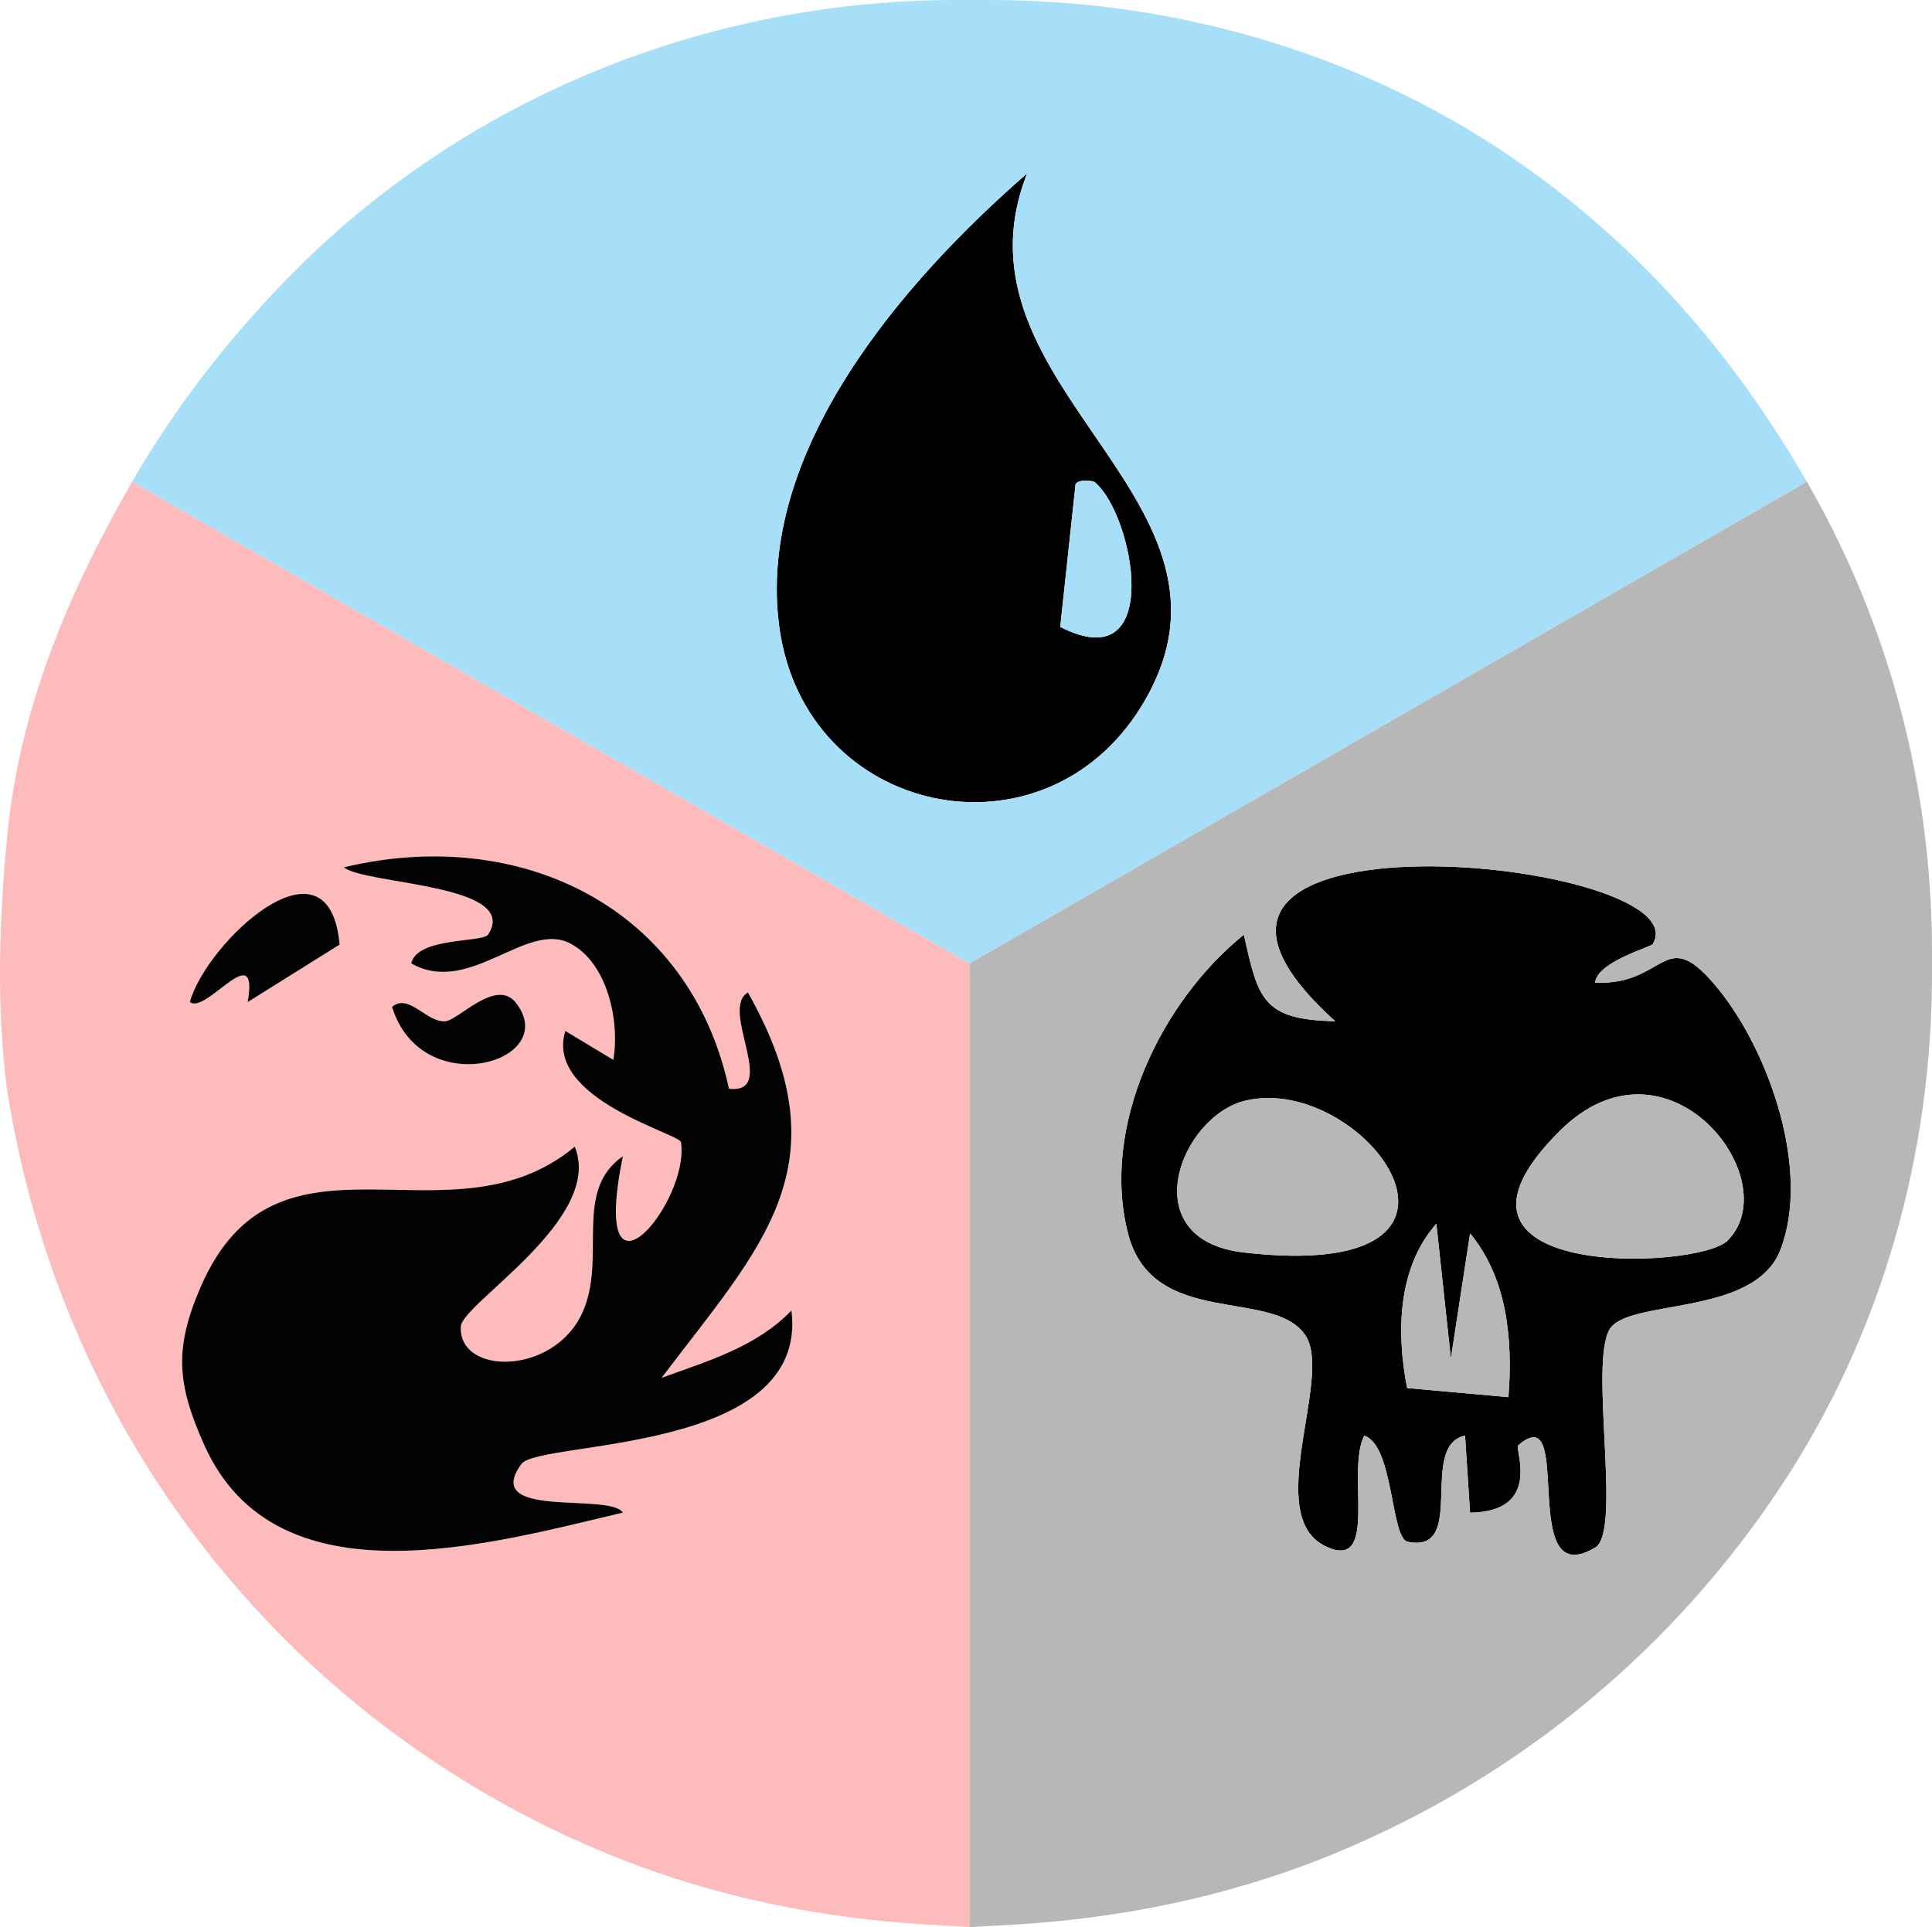 <?xml version="1.0" encoding="UTF-8"?>
<svg id="Layer_1" data-name="Layer 1" xmlns="http://www.w3.org/2000/svg" viewBox="0 0 200.475 200">
  <defs>
    <style>
      .cls-1 {
        fill: #a8dff8;
      }

      .cls-2 {
        fill: #febbbb;
      }

      .cls-3 {
        fill: #b7b7b7;
      }

      .cls-4 {
        fill: #030202;
      }
    </style>
  </defs>
  <path class="cls-2" d="M100.599,100v100l-4.419-.261c-10.959-.648-21.806-2.834-32.008-6.887C30.786,179.59,6.457,149.882.723,113c-1.136-8.848-.774-17.728,0-26,1.263-13.499,6.411-25.566,12.984-37l86.892,50ZM75.645,112.997c-4.082-18.918-21.732-27.354-39.959-22.984,2.061,1.798,18.38,1.703,14.97,6.971-.564.872-7.381.241-7.984,3.004,6.037,3.433,11.953-4.473,16.512-2.063,3.855,2.038,5.137,8.035,4.454,12.07l-4.976-2.994c-2.212,7.043,11.862,10.659,11.997,11.538.961,6.251-9.544,18.753-6.027,1.462-5.238,3.626-1.602,10.554-4.217,16.267-2.97,6.489-12.857,6.481-12.596,1.411.125-2.419,14.896-11.16,11.824-18.673-13.052,10.851-30.868-3.868-38.841,14.6-2.768,6.411-2.411,10.112.402,16.387,7.469,16.659,29.618,10.247,43.431,6.994-1.36-2.124-14.735.753-10.533-5.04,1.812-2.499,29.889-.968,28.026-15.939-3.682,3.816-8.68,5.233-13.478,6.994,10.453-13.795,19.059-22.059,8.963-39.991-3.007,1.677,3.252,10.553-1.968,9.988ZM25.696,104.004l9.544-5.97c-1.089-12.168-13.819-.255-15.54,5.955,1.615,1.4,7.214-6.865,5.996.015ZM53.556,104.098c-2.065-2.676-6.013,1.82-7.368,1.897-1.968.112-3.756-2.954-5.51-1.5,3.072,9.957,17.605,5.73,12.877-.397Z"/>
  <path d="M106.58,18c-8.814,22.379,25.047,33.913,11.834,55.337-10.199,16.538-34.759,11.416-37.525-8.098-2.599-18.331,12.898-36.117,25.691-47.239ZM113.562,50.01c-.144-.117-2.097-.368-1.983.494l-1.564,14.557c10.893,5.581,7.645-11.74,3.547-15.051Z"/>
  <g>
    <path class="cls-4" d="M82.128,136.006c-3.682,3.815-8.68,5.233-13.478,6.994,10.453-13.795,19.059-22.059,8.963-39.991-3.007,1.677,3.252,10.553-1.968,9.988-4.082-18.918-21.732-27.354-39.959-22.984,2.061,1.798,18.38,1.703,14.97,6.971-.564.872-7.381.241-7.984,3.004,6.037,3.433,11.953-4.473,16.512-2.063,3.855,2.038,5.137,8.035,4.454,12.07l-4.976-2.994c-2.212,7.043,11.862,10.659,11.997,11.538.961,6.251-9.544,18.753-6.027,1.462-5.238,3.626-1.602,10.554-4.217,16.267-2.97,6.489-12.857,6.481-12.596,1.411.125-2.419,14.896-11.16,11.824-18.673-13.052,10.851-30.868-3.868-38.841,14.6-2.768,6.411-2.411,10.112.402,16.387,7.469,16.659,29.618,10.247,43.431,6.994-1.36-2.124-14.735.753-10.533-5.041,1.812-2.499,29.889-.968,28.026-15.939Z"/>
    <path class="cls-4" d="M25.696,104.004l9.544-5.97c-1.089-12.168-13.819-.255-15.54,5.955,1.615,1.4,7.214-6.865,5.996.015Z"/>
    <path class="cls-4" d="M53.556,104.098c-2.065-2.676-6.013,1.82-7.368,1.897-1.968.112-3.756-2.954-5.51-1.5,3.072,9.957,17.605,5.73,12.877-.397Z"/>
  </g>
  <path d="M171.504,97.98c-.184.31-5.819,1.86-5.985,4.009,7.524.323,7.095-6.357,12.809.691,5.286,6.521,9.587,18.892,6.407,27.06-2.722,6.992-15.857,4.999-17.728,8.251-2.096,3.643,1.265,20.675-1.413,22.583-8.262,5.033-2.076-15.762-8.063-10.565-.39.339,2.545,6.881-4.99,6.986l-.517-8c-4.903,1.034.292,12.326-5.967,11.014-1.744-.365-1.445-10.055-4.496-11.007-1.92,3.684,1.608,14.154-3.998,11.488-6.611-3.143.739-17.461-2.07-21.841-3.263-5.089-15.871-.648-18.44-10.622-2.858-11.093,3.417-24.073,12.017-31.021,1.487,6.684,1.936,8.831,9.482,8.983-25.838-23.295,38.216-16.888,32.952-8.009ZM129.278,114.219c-6.823,1.585-11.773,14.447-.205,15.773,28.609,3.281,12.601-18.652.205-15.773ZM179.26,128.76c6.289-6.325-6.249-22.456-17.388-11.411-15.758,15.625,14.358,14.459,17.388,11.411ZM150.55,140.993l-1.506-13.987c-4.056,4.593-4.15,11.335-3.033,17.052l10.512.944c.449-5.91-.065-12.226-3.978-16.996l-1.996,12.987Z"/>
  <g>
    <path class="cls-1" d="M102.67,0h-3.377c-26.009,0-51.126,10.171-69.326,28.752-6.474,6.609-12.017,13.868-16.26,21.248l86.892,50,86.892-50c-7.796-13.562-17.569-24.418-29.245-32.706C142.06,5.804,122.52,0,102.67,0ZM118.414,73.337c-10.199,16.538-34.759,11.416-37.525-8.098-2.599-18.331,12.898-36.117,25.691-47.239-8.814,22.379,25.047,33.913,11.834,55.337Z"/>
    <path class="cls-1" d="M113.562,50.01c-.144-.117-2.097-.368-1.983.494l-1.564,14.557c10.893,5.581,7.645-11.74,3.547-15.051Z"/>
  </g>
  <g>
    <path class="cls-3" d="M187.491,50l-86.892,50v100l4.069-.219c11.721-.631,23.316-3.041,34.152-7.553,18.991-7.907,34.96-21.195,46.194-38.294,10.3-15.677,15.462-34.174,15.462-52.931v-2.193c0-16.978-4.339-33.697-12.769-48.435-.071-.125-.143-.25-.215-.375ZM184.735,129.74c-2.722,6.992-15.857,4.999-17.728,8.251-2.096,3.643,1.265,20.675-1.413,22.583-8.262,5.033-2.076-15.762-8.063-10.565-.39.339,2.545,6.882-4.99,6.986l-.517-8c-4.903,1.034.292,12.326-5.967,11.014-1.744-.365-1.445-10.055-4.496-11.007-1.92,3.684,1.608,14.154-3.998,11.488-6.611-3.143.739-17.461-2.07-21.841-3.263-5.089-15.871-.648-18.44-10.622-2.858-11.094,3.417-24.073,12.017-31.021,1.487,6.684,1.936,8.831,9.482,8.983-25.838-23.295,38.216-16.888,32.952-8.009-.184.31-5.819,1.86-5.985,4.009,7.524.323,7.095-6.357,12.809.691,5.286,6.521,9.587,18.892,6.407,27.06Z"/>
    <path class="cls-3" d="M161.872,117.349c-15.758,15.625,14.358,14.459,17.388,11.411,6.289-6.325-6.249-22.456-17.388-11.411Z"/>
    <path class="cls-3" d="M129.278,114.219c-6.823,1.585-11.773,14.447-.205,15.773,28.609,3.281,12.601-18.652.205-15.773Z"/>
    <path class="cls-3" d="M150.55,140.993l-1.506-13.987c-4.056,4.593-4.15,11.335-3.033,17.052l10.513.944c.449-5.91-.065-12.226-3.978-16.996l-1.996,12.987Z"/>
  </g>
</svg>